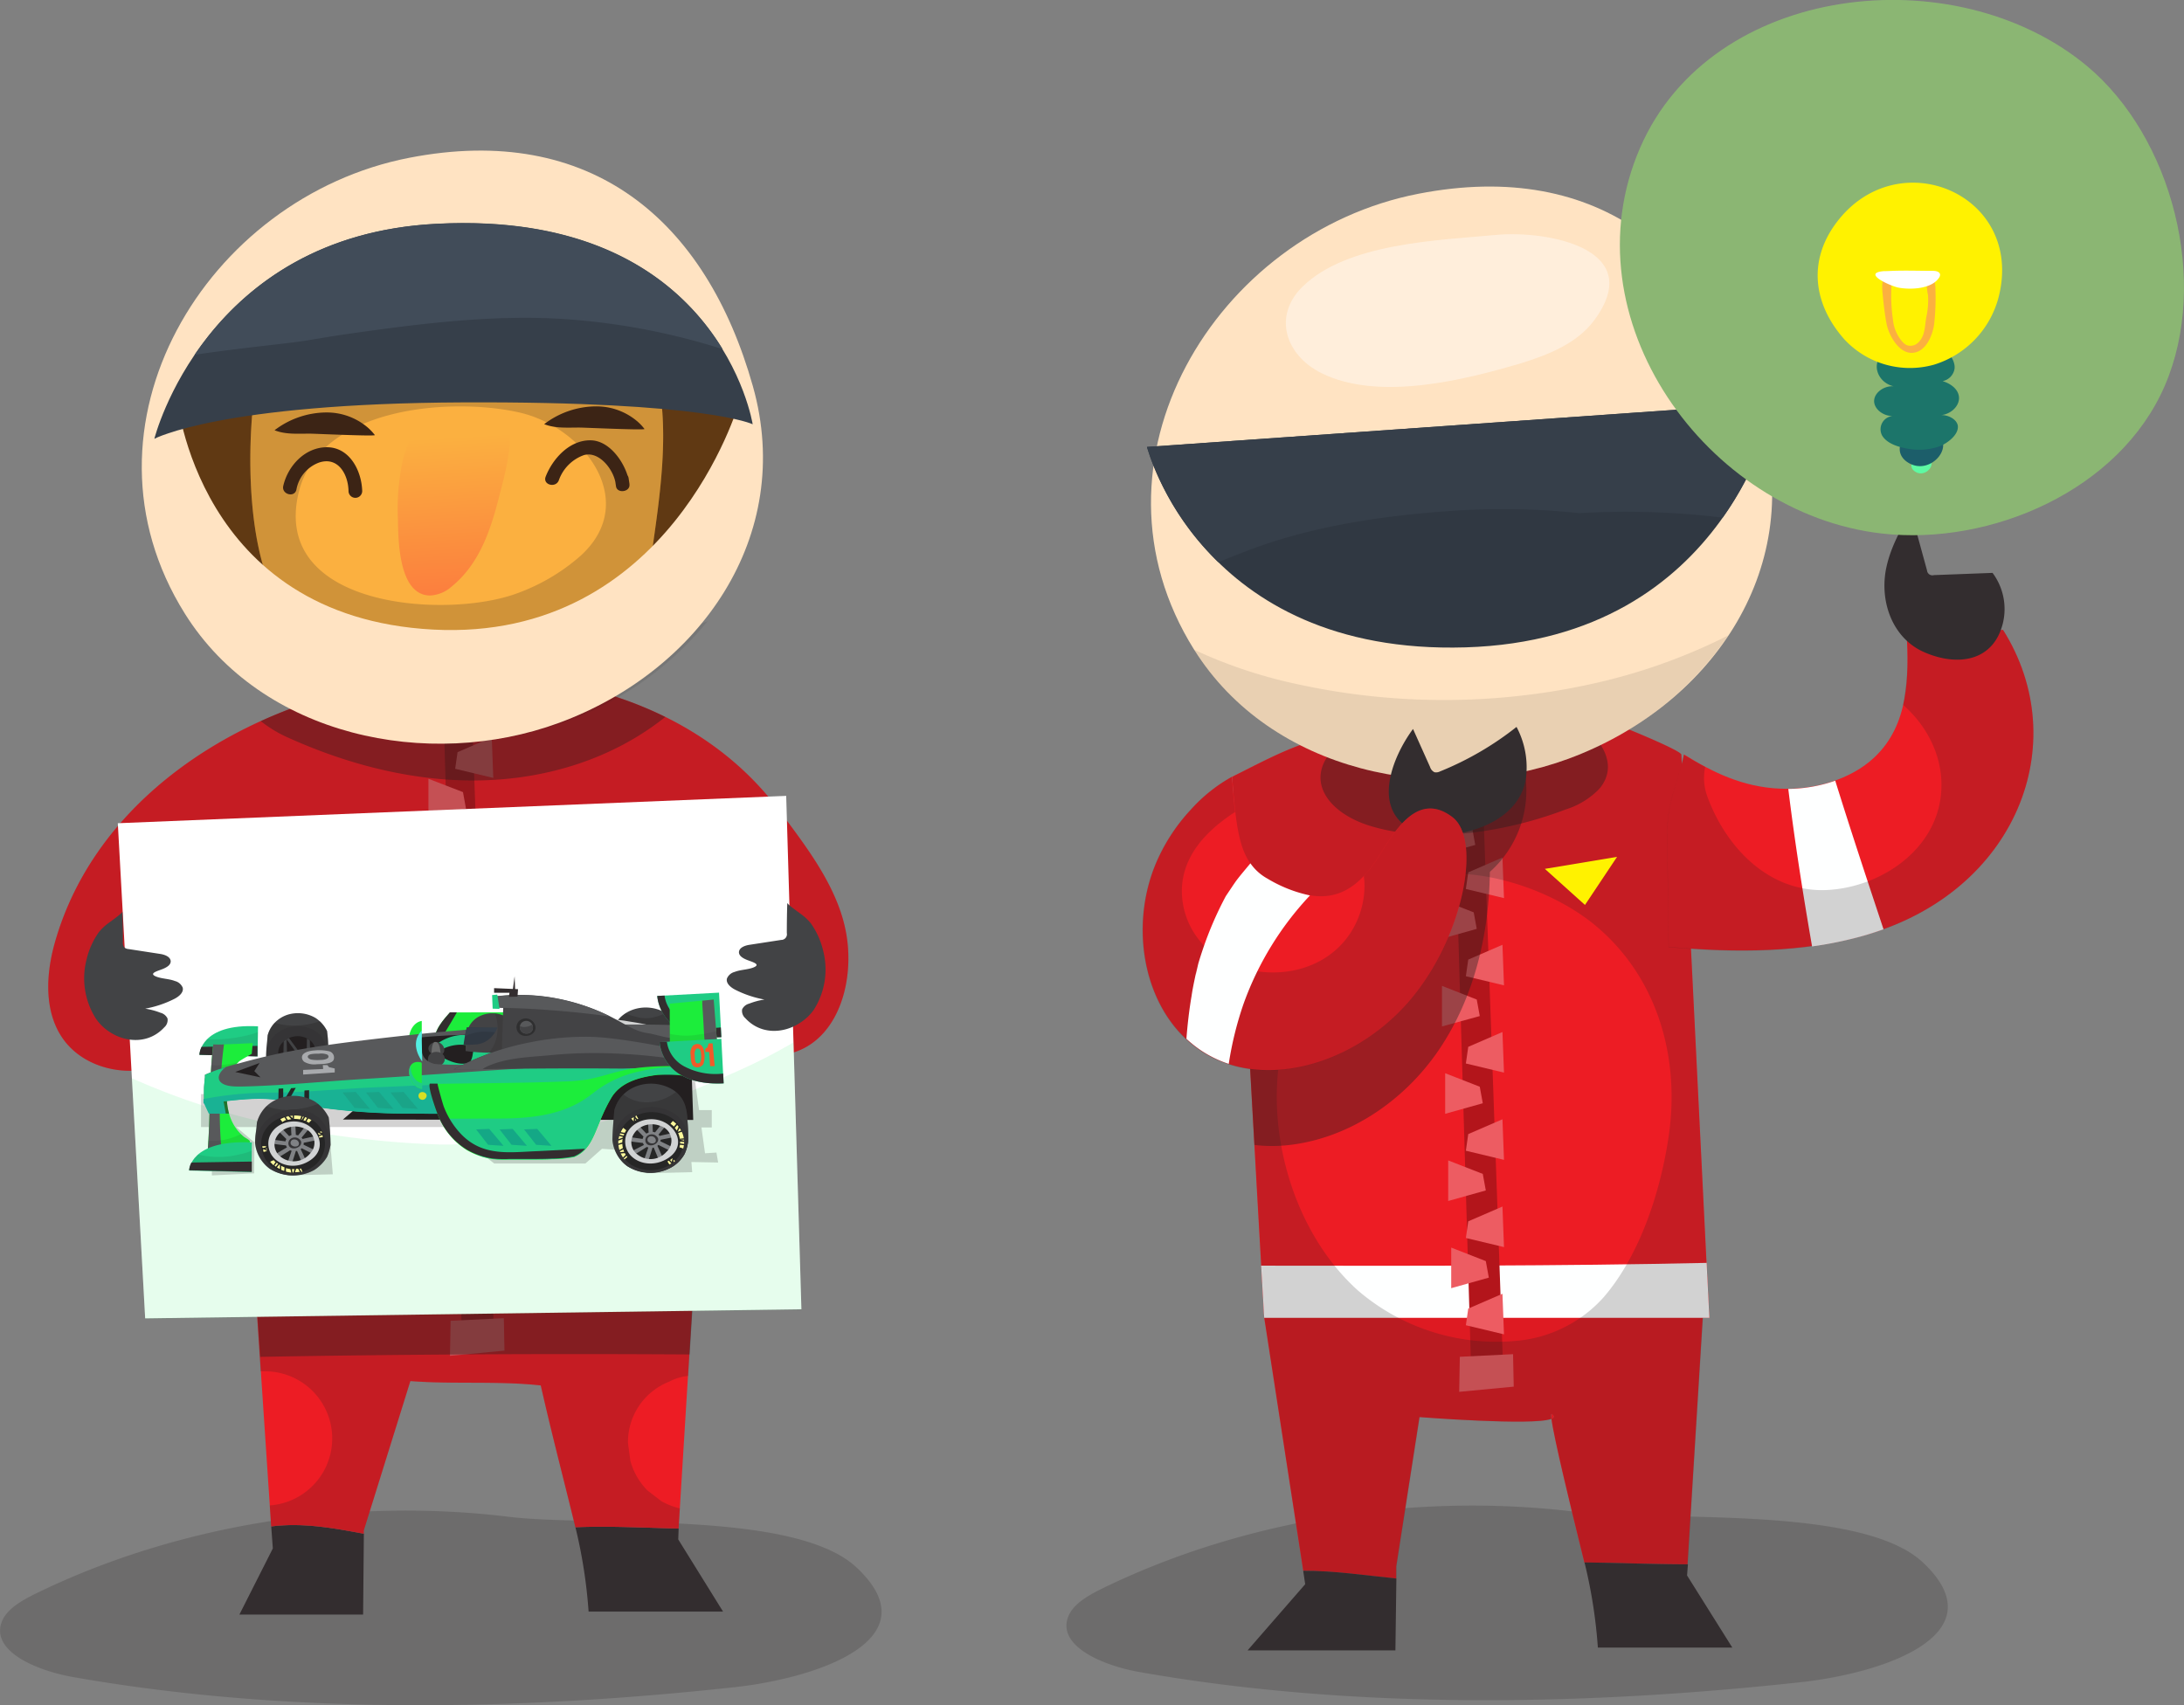 <svg xmlns="http://www.w3.org/2000/svg" xmlns:xlink="http://www.w3.org/1999/xlink" viewBox="0 0 383.19 299.22"><rect x="0" y="0" width="383.19" height="299.22" fill="#808080" stroke="none"/><defs><style>.cls-1{isolation:isolate;}.cls-11,.cls-13,.cls-2,.cls-29,.cls-32,.cls-36{fill:#231f20;}.cls-2{opacity:0.2;}.cls-3{fill:#603913;}.cls-4{fill:#fbb040;}.cls-5{fill:url(#linear-gradient);}.cls-6{fill:#332d2f;}.cls-7{fill:#de1a22;}.cls-8{fill:#ed1c24;}.cls-9{fill:#b3151b;}.cls-10{fill:#ed5c62;}.cls-11{opacity:0.4;}.cls-12{fill:#feffff;}.cls-13,.cls-17{opacity:0.1;}.cls-14{fill:#ffe3c2;}.cls-15{fill:#fff200;}.cls-16{fill:#fff;}.cls-17{fill:#00e846;}.cls-18{fill:#424345;}.cls-19{fill:#363f4a;}.cls-20{fill:#414c59;}.cls-21{fill:#3c2415;}.cls-22{fill:#303842;}.cls-23{fill:#ffeedb;}.cls-24{fill:#8bb673;mix-blend-mode:overlay;}.cls-25{fill:#5efaa3;}.cls-26{fill:#1c5e6a;}.cls-27{fill:#1c756a;}.cls-28{fill:none;}.cls-29{opacity:0.3;}.cls-30{fill:#1ced3b;}.cls-31{fill:#d3d4d4;}.cls-33{fill:#1fcc84;}.cls-34{fill:#434345;}.cls-35{fill:#6b6b6b;}.cls-36{opacity:0.6;}.cls-37{fill:#58595b;}.cls-38{fill:#353436;}.cls-39{fill:#262626;}.cls-40{fill:#19b294;}.cls-41{fill:#d7df23;}.cls-42{fill:#808285;}.cls-43{fill:#d1d3d4;}.cls-44{fill:#fffa9c;}.cls-45{fill:#14a886;}.cls-46{fill:#54efe2;}.cls-47{fill:#2f2f30;}.cls-48{fill:#f15a29;}.cls-49{fill:#a8aaad;}</style><linearGradient id="linear-gradient" x1="-901.18" y1="1285.13" x2="-895.92" y2="1240.45" gradientTransform="translate(742.95 -1302.02) rotate(-10.13)" gradientUnits="userSpaceOnUse"><stop offset="0" stop-color="#fc5f3c"/><stop offset="1" stop-color="#fbb040"/></linearGradient></defs><title>team-designers</title><g class="cls-1"><g id="Layer_2" data-name="Layer 2"><g id="Layer_1-2" data-name="Layer 1"><path class="cls-2" d="M138.08,294.46a72.75,72.75,0,0,1-9.21,1.61c-38,4.15-78.51,4.85-116.1-1.79-6.32-1.12-14.21-4.45-12.53-9.49.78-2.36,3.53-3.92,6.14-5.2,24.64-12,54.57-16.88,82.91-13.42,14.81,1.81,50-1.3,60.94,8.84C160.95,285,150.44,291.44,138.08,294.46Z"/><path class="cls-3" d="M130.19,68.17C122.26,40,102.77,23.55,72.07,29.52c-34.32,6.67-57.84,45.36-37.94,77.11,13,20.76,41.13,26.61,63.26,18.47C121.15,116.37,137.33,93.55,130.19,68.17Z"/><path class="cls-4" d="M115.2,65.58a26.25,26.25,0,0,0-3.84-8.85c-6-8.68-19.72-8.58-28.31-8.09a161.57,161.57,0,0,0-25.59,3.93c-7.67,1.67-10.69,4.16-12.34,13.27-2.07,11.45-2.41,35.81,6.93,43.92,5,4.31,12.24,6,18.15,7.73,5.64,1.59,11.48,2.62,17.26,1.92,11.08-1.33,25-8.85,26.86-22.09C115.66,87.78,117.64,75.67,115.2,65.58Z"/><path class="cls-5" d="M70.94,79.8q-.15.49-.27,1a40,40,0,0,0-.85,10.36c.06,3.76.15,13.3,5.64,13.34a6.12,6.12,0,0,0,3.77-1.56C84,99.07,86,93.27,87.47,87.55c1.1-4.35,3.5-12.24.76-16.34a5.75,5.75,0,0,0-4.12-2.35,9.77,9.77,0,0,0-4.78.8C75.07,71.39,72.25,75.48,70.94,79.8Z"/><path class="cls-2" d="M115.2,65.58a26.24,26.24,0,0,0-3.84-8.85c-6-8.68-19.72-8.58-28.31-8.09a161.58,161.58,0,0,0-25.59,3.93c-7.67,1.67-10.69,4.16-12.34,13.27-2.07,11.45-2.41,35.81,6.93,43.92,5,4.31,12.24,6,18.15,7.73,5.64,1.59,11.48,2.62,17.26,1.92,11.08-1.33,25-8.85,26.86-22.09C115.66,87.78,117.64,75.67,115.2,65.58ZM90.75,104.11c-12.2,4.56-43.27,2.67-38.34-17.71,3.63-15,26.75-16.76,38.78-14,11.36,2.62,21.18,15.7,10.6,25.2A34.81,34.81,0,0,1,90.75,104.11Z"/><path class="cls-6" d="M47.6,267.86v.19l.27,3.67L42,283.33H63.71l.13-14.18C58.43,268.12,53.08,267.17,47.6,267.86Z"/><path class="cls-6" d="M119.07,268.23c-6.06-.14-12.14-.47-18.11-.23a88.37,88.37,0,0,1,2.31,14.8h23.59L119,270.14Z"/><path class="cls-7" d="M95.21,241.82c-.12-.09-.14.21-.06.83C95.64,242.45,95.72,242.18,95.21,241.82Z"/><path class="cls-8" d="M148.42,163.53c-1.51-8-7.06-15.11-11.82-21.46C106,101.27,23.55,116.14,9.62,165.42c-1.66,5.87-1.93,12.74,1.9,17.49,3,3.69,8,5.35,12.72,4.93A23.8,23.8,0,0,0,37,182.12a32.45,32.45,0,0,0,5-5.2c.88,15.52,1.71,31,2.63,46.55,0,.07.07,1.47.09,1.47l2.86,42.92c5.48-.7,10.83.26,16.25,1.28v-.59L72,242.35c7.58.59,15.42-.06,22.88.77,1.87,8.27,4,16.4,6,24.59l.07.29c6-.24,12,.09,18.11.23l2.67-43.29h1.08l-2.29-46.05.68.58A23.8,23.8,0,0,0,134,185.19C145.88,186.25,150.35,173.66,148.42,163.53Z"/><polygon class="cls-9" points="77.8 124.35 81.14 237.6 86.77 236.9 82.73 122.94 77.8 124.35"/><path class="cls-10" d="M75.17,143.78v-7.12L81.23,139l.53,2.9ZM82,156.71l-.53-2.9-6.07-2.37v7.12Zm.53,15.3L82,169.1,76,166.73v7.12Zm.53,15.3-.53-2.9L76.48,182v7.12Zm.53,15.3-.53-2.9L77,197.33v7.12Zm.53,15.3-.53-2.9-6.07-2.37v7.12Z"/><path class="cls-10" d="M79.86,134.91l.42-2.92,6-2.6.27,7.12Zm6.95,16.37-.27-7.12-6,2.6-.42,2.92Zm0,15.31-.27-7.12-6,2.6L80.19,165Zm0,15.31-.27-7.12-6,2.6-.42,2.92Zm0,15.31-.27-7.12-6,2.6-.42,2.92Zm0,15.31-.27-7.12-6,2.6-.42,2.92Zm0,15.31-.27-7.12-6,2.6-.42,2.92Z"/><polygon class="cls-10" points="79.06 231.77 88.4 231.32 88.51 237.01 78.95 237.92 79.06 231.77"/><path class="cls-2" d="M148.42,163.53c-1.51-8-7.06-15.11-11.82-21.46C106,101.27,23.55,116.14,9.62,165.42c-1.66,5.87-1.93,12.74,1.9,17.49,3,3.69,8,5.35,12.72,4.93A23.8,23.8,0,0,0,37,182.12a32.45,32.45,0,0,0,5-5.2c.88,15.52,1.71,31,2.63,46.55,0,.07.07,1.47.09,1.47l1,15.7c.2,0,.4,0,.61,0a11.78,11.78,0,0,1,1,23.53l.25,3.72c5.48-.7,10.83.26,16.25,1.28v-.59L72,242.35c7.58.59,15.42-.06,22.88.77,1.87,8.27,4,16.4,6,24.59l.07.29c6-.24,12,.09,18.11.23l.22-3.54a11.81,11.81,0,0,1-3.29-1.3l-2.39-1.84a11.78,11.78,0,0,1-3-5.2l-.42-3.13a11.38,11.38,0,0,1,7.25-10.77,8.79,8.79,0,0,1,3.32-1l1-16.5h1.08l-2.29-46.05.68.58A23.8,23.8,0,0,0,134,185.19C145.88,186.25,150.35,173.66,148.42,163.53Z"/><path class="cls-11" d="M45.75,126.54a22.16,22.16,0,0,0,4.8,2.9c10.66,4.81,22.29,7.79,34,7.5s23.17-3.92,32.18-11.13C95.76,115.44,68,116.4,45.75,126.54Z"/><path class="cls-11" d="M121,237.68l.79-12.74h1.08l-.72-14.37a464.72,464.72,0,0,0-78.16.6q.35,6.15.7,12.3c0,.07.07,1.47.09,1.47l.88,13.16Q83.28,237.44,121,237.68Z"/><path class="cls-12" d="M44.21,215.79q.22,3.84.45,7.68c0,.07.07,1.47.09,1.47h78.08l-.48-9.64C96.31,215.87,70.25,215.82,44.21,215.79Z"/><path class="cls-13" d="M102.16,115.12a120.37,120.37,0,0,1-54-3.83,84.21,84.21,0,0,1-17.67-7.61l0,0c11.66,22.58,40.24,31,63.82,24.53A57.27,57.27,0,0,0,124.16,109,101.24,101.24,0,0,1,102.16,115.12Z"/><path class="cls-14" d="M132.1,67.79c-8.23-29.23-28.45-46.29-60.3-40.1-35.61,6.92-60,47.06-39.36,80,13.49,21.53,42.67,27.6,65.64,19.16C122.71,117.79,139.51,94.11,132.1,67.79ZM76,110.48c-41.59-2.2-45-40.95-45-40.95l98.62,1.26S117.56,112.67,76,110.48Z"/><polygon class="cls-15" points="93.98 146.15 101.02 152.49 106.64 144.04 93.98 146.15"/><polygon class="cls-16" points="20.67 144.46 137.94 139.66 140.61 229.75 25.47 231.35 20.67 144.46"/><path class="cls-17" d="M129.3,188c-10.62,4.75-21.33,9-32.86,10.84-6.25,1-12.82,2.1-19.22,2a163.53,163.53,0,0,1-27.69-3.24,123.28,123.28,0,0,1-26.39-8.39l2.33,42.2,115.14-1.6-1.39-46.89A98.08,98.08,0,0,1,129.3,188Z"/><path class="cls-18" d="M140.27,179.55c-2.91,1.86-6.86,2-9.5-.88a1.7,1.7,0,0,1-.56-1.55,1.88,1.88,0,0,1,1.23-1,12.49,12.49,0,0,1,2.69-.72,18.66,18.66,0,0,1-5.09-1.7c-.82-.41-1.72-1.15-1.49-2a2,2,0,0,1,1.36-1.15c1-.4,2.29-.38,3.29-.78,1.46-.59-.39-1-1.27-1.38-.58-.25-1.25-.63-1.28-1.26,0-.82,1-1.2,1.82-1.33l5.58-.86a1,1,0,0,0,1-1.21q0-2.66.08-5.31c0,.28,2,1.68,2.33,1.93a9.09,9.09,0,0,1,1.8,1.67,13.7,13.7,0,0,1,2.18,4.87,13.18,13.18,0,0,1-1.65,10.3A8.58,8.58,0,0,1,140.27,179.55Z"/><path class="cls-18" d="M19.33,181.15c2.91,1.86,6.86,2,9.5-.88a1.7,1.7,0,0,0,.56-1.55,1.88,1.88,0,0,0-1.23-1,12.49,12.49,0,0,0-2.69-.72,18.66,18.66,0,0,0,5.09-1.7c.82-.41,1.72-1.15,1.49-2a2,2,0,0,0-1.36-1.15c-1-.4-2.29-.38-3.29-.78-1.46-.59.39-1,1.27-1.38.58-.25,1.25-.63,1.28-1.26,0-.82-1-1.2-1.82-1.33l-5.58-.86a1.29,1.29,0,0,1-.71-.26,1.3,1.3,0,0,1-.28-1q0-2.66-.08-5.31c0,.28-2,1.68-2.33,1.93a9.09,9.09,0,0,0-1.8,1.67,13.7,13.7,0,0,0-2.18,4.87,13.18,13.18,0,0,0,1.65,10.3A8.58,8.58,0,0,0,19.33,181.15Z"/><path class="cls-19" d="M27.08,77s11.55-6.21,54.21-6.39,50.77,3.84,50.77,3.84-5.91-37.69-55.43-35.17C36,41.31,27.08,77,27.08,77Z"/><path class="cls-20" d="M34.22,62.25c5.1-.77,10.22-1.34,15.34-1.94l2.09-.25,1.89-.27c2.26-.36,4.5-.76,6.77-1.09,13.18-1.88,26.49-3.64,39.83-2.63a117.51,117.51,0,0,1,26.65,5.2c-6.46-10.61-20.47-23.54-50.15-22C53.8,40.41,41,52.18,34.13,62.27Z"/><path class="cls-21" d="M111.54,73.71a11.06,11.06,0,0,0-7-2.4,15.11,15.11,0,0,0-9.06,3.12c2,.8,4.26.58,6.32.6.73,0,11.28.49,11.28.25A8.77,8.77,0,0,0,111.54,73.71Z"/><path class="cls-21" d="M64.23,74.78a11.06,11.06,0,0,0-7-2.4,15.11,15.11,0,0,0-9.06,3.12c2,.8,4.26.58,6.32.6.73,0,11.28.49,11.28.25A8.78,8.78,0,0,0,64.23,74.78Z"/><path class="cls-21" d="M57.37,78.48c-3.85,0-6.85,3.24-7.67,6.78-.35,1.5,2,2.14,2.31.64a6.22,6.22,0,0,1,4-4.74c3.33-1.08,5.08,2.1,5.14,5a1.2,1.2,0,0,0,2.4,0C63.44,82.59,61.35,78.5,57.37,78.48Z"/><path class="cls-21" d="M110.41,84.71h0l-.12-.8a1.11,1.11,0,0,0-.19-.49c-.92-2.88-3.38-6.05-6.36-6.15-3.74-.13-6.75,3.17-8,6.37-.56,1.44,1.76,2.07,2.31.64a7.23,7.23,0,0,1,4.41-4.42c2.55-.72,5,2.29,5.5,4.68h0l.12.8c.2,1.32,2.5,1,2.36-.32C110.45,84.92,110.43,84.81,110.41,84.71Z"/><path class="cls-2" d="M325.18,293.58a72.74,72.74,0,0,1-9.21,1.61c-38,4.15-78.51,4.85-116.1-1.79-6.32-1.12-14.21-4.45-12.53-9.49.78-2.36,3.53-3.92,6.14-5.2,24.64-12,54.57-16.88,82.91-13.42,14.81,1.81,50-1.3,60.94,8.84C348,284.11,337.54,290.57,325.18,293.58Z"/><path class="cls-7" d="M221.81,231.26l6.84,44.38c5.44,0,10.88.82,16.32,1.37l0-2.14,4.08-26.2s20.08,1.57,23.15.3c-.08-.61-.06-.91.06-.83.5.36.42.63-.06.83.4,3.22,3.26,15.06,5.74,25.06l0,.15c6,.06,12.09.32,18.14.33l2.69-43.6Z"/><path class="cls-6" d="M228.65,275.64,229,278l-10.11,11.61h25.94L245,277C239.53,276.45,234.09,275.62,228.65,275.64Z"/><path class="cls-6" d="M296.15,274.51c-6,0-12.09-.27-18.14-.33a88.3,88.3,0,0,1,2.34,14.94h23.59L296,276.46Z"/><path class="cls-7" d="M272.29,248.14c-.12-.09-.14.21-.06.83C272.71,248.77,272.79,248.5,272.29,248.14Z"/><path class="cls-8" d="M233.37,129.17c-6.46,1.51-10.8,3.94-17.2,7.14,2.2,31.12,3.71,62.33,5.56,93.48,0,.07.07,1.47.09,1.47H299.9L295,132.43c0-.66-8.81-4.29-9.62-4.58-5.25-1.88-11-2.05-16.55-2a210.47,210.47,0,0,0-31.56,2.58C235.86,128.63,234.58,128.89,233.37,129.17Z"/><path class="cls-12" d="M221.28,222.1q.22,3.84.45,7.68c0,.07.07,1.47.09,1.47H299.9l-.48-9.64C273.38,222.19,247.32,222.13,221.28,222.1Z"/><polygon class="cls-9" points="254.88 130.66 258.22 243.92 263.84 243.22 259.8 129.26 254.88 130.66"/><path class="cls-10" d="M252.24,150.1V143l6.07,2.37.53,2.9ZM259.1,163l-.53-2.9-6.07-2.37v7.12Zm.53,15.3-.53-2.9L253,173v7.12Zm.53,15.3-.53-2.9-6.07-2.37v7.12Zm.53,15.3-.53-2.9-6.07-2.37v7.12Zm.53,15.3-.53-2.9-6.07-2.37v7.12Z"/><path class="cls-10" d="M256.93,141.23l.42-2.92,6-2.6.27,7.12Zm6.95,16.37-.27-7.12-6,2.6-.42,2.92Zm0,15.31-.27-7.12-6,2.6-.42,2.92Zm0,15.31-.27-7.12-6,2.6-.42,2.92Zm0,15.31-.27-7.12-6,2.6-.42,2.92Zm0,15.31-.27-7.12-6,2.6-.42,2.92Zm0,15.31-.27-7.12-6,2.6-.42,2.92Z"/><polygon class="cls-10" points="256.13 238.09 265.47 237.63 265.59 243.33 256.02 244.24 256.13 238.09"/><path class="cls-2" d="M295,132.43c0-.66-8.81-4.29-9.62-4.58-5.25-1.88-11-2.05-16.55-2a210.47,210.47,0,0,0-31.56,2.58c-1.38.22-2.66.47-3.87.75-6.46,1.51-10.8,3.94-17.2,7.14,2.2,31.12,3.71,62.33,5.56,93.48,0,.07.07,1.47.09,1.47l6.84,44.38c5.44,0,10.88.82,16.32,1.37l0-2.14,4.08-26.2s20.08,1.57,23.15.3c-.08-.61-.06-.91.06-.83.5.36.42.63-.06.83.4,3.22,3.26,15.06,5.74,25.06l0,.15c6,.06,12.09.32,18.14.33l2.67-43.25h1.08ZM265.88,235.31a37.31,37.31,0,0,1-27.61-8.84c-11.6-10.41-16.75-29-13.09-44C227.7,172.2,235.62,159,246,154.85s25.4.55,33.79,7.45c11,9.09,15,23.2,13,37-1.4,9.63-5,20.9-11.43,28.35A23.28,23.28,0,0,1,265.88,235.31Z"/><path class="cls-11" d="M267.08,144.46a71.24,71.24,0,0,0,7.61-2.41,14,14,0,0,0,5.9-3.61c3.56-4.18.24-8.91-3.46-11.46-13-8.93-29.27-6.51-41.35,2.83-7.82,6-3.4,12.66,4.6,15.11C248.56,147.44,258.36,146.69,267.08,144.46Z"/><path class="cls-11" d="M225.49,201c10.92-1,20.86-7.74,27-16.82S261.27,164,261.4,153a19.15,19.15,0,0,0,6.18-17.23,3.93,3.93,0,0,0-1-2.32,3.76,3.76,0,0,0-3.11-.61c-4.56.67-8.44,3.82-11.13,7.57s-4.36,8.1-6.18,12.34c-3.12,7.27-6.87,14.53-12.82,19.74a25.25,25.25,0,0,1-14.5,6.3q.63,11.06,1.25,22.13A26.5,26.5,0,0,0,225.49,201Z"/><path class="cls-14" d="M309.17,74.1c-8.23-29.23-28.45-46.29-60.3-40.1-35.61,6.92-60,47.06-39.36,80,13.49,21.53,42.67,27.6,65.64,19.16C299.78,124.1,316.58,100.43,309.17,74.1Z"/><path class="cls-13" d="M281.84,119.42a120.38,120.38,0,0,1-54.12.66A84.22,84.22,0,0,1,209.48,114l0,0c13.49,21.53,42.67,27.6,65.64,19.16a57.27,57.27,0,0,0,28.12-21.66A101.24,101.24,0,0,1,281.84,119.42Z"/><path class="cls-22" d="M201.24,78.43l110.09-7.74s-7.62,41.5-54.2,42.91S201.24,78.43,201.24,78.43Z"/><path class="cls-19" d="M218.35,96.83c12-4.68,25.3-6.51,38.1-7.29a127.13,127.13,0,0,1,20.65.51,138.62,138.62,0,0,1,25.14.79,56.61,56.61,0,0,0,9.08-20.15L201.24,78.43a48.14,48.14,0,0,0,12.52,20.22Q216.06,97.72,218.35,96.83Z"/><polygon class="cls-15" points="271.05 152.47 278.09 158.8 283.72 150.36 271.05 152.47"/><path class="cls-23" d="M278.1,43.75c4.26,2.28,6.24,6.22,1.57,12.51-3,4-8,6-12.79,7.48-9.93,2.94-24.94,6.72-35,1.75-6.39-3.17-8.58-10.07-3.33-15.2,7.85-7.67,23.82-8.12,34-9.07C267,40.81,273.74,41.41,278.1,43.75Z"/><path class="cls-6" d="M250.91,134.59a1.52,1.52,0,0,0,.77.92,1.5,1.5,0,0,0,1-.15,54.35,54.35,0,0,0,13.4-7.8,15.11,15.11,0,0,1,1.67,8.89c-.9,6.32-7.34,9.3-13.11,10a12.29,12.29,0,0,1-6.27-.53c-8-3.46-4.15-13-.45-18Z"/><path class="cls-8" d="M222.11,187.78c9.11.17,18.9-4.64,25.46-12.5,9.19-11,12.45-28,7.24-31.91-6.3-4.76-10.39,3-13.12,7.22-5.31,8.25-11.17,8.14-19.31,3.58-5-2.8-5.4-8.2-6.21-17.87a27.8,27.8,0,0,0-7.22,5.77,32.26,32.26,0,0,0-6.36,10C196.57,167.32,203.71,187.44,222.11,187.78Z"/><path class="cls-2" d="M254.82,143.38c-6.3-4.76-10.39,3-13.12,7.22a21.63,21.63,0,0,1-2.4,3.12c0,.33.07.65.09,1a15.23,15.23,0,0,1-2,8.26c-4.54,7.94-15.07,9.59-22.74,5.52a13.84,13.84,0,0,1-7.29-12.11c0-6,4.11-10.38,8.74-13.51.19-.13.39-.25.6-.36-.21-1.84-.39-3.89-.58-6.2a27.8,27.8,0,0,0-7.22,5.77,32.26,32.26,0,0,0-6.36,10c-6,15.28,1.13,35.4,19.53,35.74,9.11.17,18.9-4.64,25.46-12.5C256.76,164.28,260,147.31,254.82,143.38Z"/><path class="cls-12" d="M222.39,154.19a8.88,8.88,0,0,1-3-2.69c-.83,1-1.69,2-2.45,3-.49.68-.94,1.38-1.41,2.07l-.46.69a61.63,61.63,0,0,0-4,9.24q-.42,1.23-.79,2.47c-.16.55-.84,3.87-.22.68-.34,1.72-.75,3.41-1,5.14-.42,2.49-.71,5-.9,7.5a19.81,19.81,0,0,0,7.43,4.4A59.23,59.23,0,0,1,218.24,176a54.69,54.69,0,0,1,11.6-18.87A23.89,23.89,0,0,1,222.39,154.19Z"/><path class="cls-8" d="M351.44,110.53q-8.44.56-16.92.47c.4,7.67.46,16.17-5.68,21.93-4.08,3.83-10.47,5.74-16.64,5.46-6.48-.3-11.73-2.88-16.74-6-1,4.83-2.92,8.29-2.89,13.31,0,6.82.14,13.63.21,20.45,11.59,1.07,23.59,1.07,34.61-2.11C353.69,156.5,364,130.49,351.44,110.53Z"/><path class="cls-12" d="M322,137a26,26,0,0,1-8.24,1.44c1.13,9.22,2.58,18.43,4.17,27.63a66.64,66.64,0,0,0,9.49-2c1-.3,2.06-.64,3.05-1C327.59,154.39,324.71,145.71,322,137Z"/><path class="cls-2" d="M351.44,110.53q-8.44.56-16.92.47a47,47,0,0,1-.61,12.7c5.1,4.44,7.94,11.26,6.23,18.07-2.17,8.6-11.12,14-19.6,14.41-10.22.48-17.74-7.53-21-16.45a9.45,9.45,0,0,1-.36-5.14c-1.27-.67-2.52-1.4-3.75-2.15-1,4.83-2.92,8.29-2.89,13.31,0,6.82.14,13.63.21,20.45,11.59,1.07,23.59,1.07,34.61-2.11C353.69,156.5,364,130.49,351.44,110.53Z"/><path class="cls-6" d="M336.24,113.73c-4.72-2.93-6.43-8.95-5.25-14.26.8-3.61,2.51-6.55,4.27-9.75l2.84,10.37a.95.95,0,0,0,1.22.83l10.28-.39a10.61,10.61,0,0,1,1.82,8.8c-1.65,6.75-7.91,7.64-13.66,5.18A11.18,11.18,0,0,1,336.24,113.73Z"/><path class="cls-24" d="M379.82,67.69c7.88-18.24,1.36-43.62-13.68-56.13C343-7.65,300.31-3,287.76,25.94c-13,29.89,11.67,64.18,42.4,67.68C349.3,95.8,371.88,86.07,379.82,67.69Z"/><path class="cls-24" d="M363.51,60.36c5.09-11.79.88-28.2-8.84-36.28-14.93-12.41-42.56-9.39-50.66,9.3-8.38,19.32,7.54,41.48,27.41,43.75C343.79,78.53,358.38,72.24,363.51,60.36Z"/><path class="cls-25" d="M336.81,80.1a2.09,2.09,0,0,1,1.18.11c2.23.87-.08,3.84-2,2.53C334.73,81.9,335.5,80.37,336.81,80.1Z"/><path class="cls-26" d="M336.45,75.45a4.47,4.47,0,0,1,2.53.24c4.77,1.86-.17,8.21-4.33,5.4C332,79.3,333.65,76,336.45,75.45Z"/><path class="cls-27" d="M340.52,72.85c1.8-.16,3.29-1.62,3.19-3.13s-1.6-2.46-2.88-2.84a2.64,2.64,0,0,0,2.09-2.1c.25-1.44-1.19-3.36-2.44-4-1.78-.85-5.05-.77-7.57,0A6.45,6.45,0,0,0,330,62.44c-1.59,1.81-.4,4.74,2.26,5.35-1.73-.14-3.43,1.14-3.44,2.58s1.68,2.74,3.41,2.62a2.34,2.34,0,0,0-2,3.45c.83,1.37,2.74,2,4.55,2.31a10.88,10.88,0,0,0,5.65-.48c1.24-.51,3.31-2,3.07-3.61C343.25,73.43,341.58,72.76,340.52,72.85Z"/><path class="cls-15" d="M323.61,59.56A15.67,15.67,0,0,0,339.31,64a16.82,16.82,0,0,0,11.36-11.88c4.57-18-17.64-27.4-28.42-13.11C317.13,45.77,318.16,53.43,323.61,59.56Z"/><path class="cls-4" d="M338.05,49.7a11.42,11.42,0,0,0,.23,2.12,14,14,0,0,1-.32,3.92c-.25,1.5-.19,3.27-1.42,4.39a1.91,1.91,0,0,1-2,.43,2.37,2.37,0,0,1-.75-.58,6.86,6.86,0,0,1-1.67-3.92,28.83,28.83,0,0,1-.23-6.24c0-.53.06-1.92-.89-1.57s-.77,2.51-.69,3.3c.17,1.74.37,3.57.7,5.29.39,2,2.23,5.39,4.72,5.06,2.24-.29,3.34-3.05,3.62-5a41.79,41.79,0,0,0,.23-6.13,5,5,0,0,0-.46-2.19c-.1-.18-.25-.36-.46-.36s-.4.29-.47.54A4.12,4.12,0,0,0,338.05,49.7Z"/><path class="cls-16" d="M332,47.53c2.37-.09,4.82,0,7.17,0,.5,0,1.16.14,1.22.64a.89.89,0,0,1-.18.56c-1.28,2-5,2.14-7.09,1.75-1.34-.25-6.58-2.56-2.62-2.9C331,47.58,331.53,47.55,332,47.53Z"/><path class="cls-28" d="M210.72,166.89l.07-1C210.3,165.95,210.4,166.47,210.72,166.89Z"/><path class="cls-18" d="M119,180.31a6.62,6.62,0,0,0-2.21-2.56,6.88,6.88,0,0,0-5.6-.62,6.21,6.21,0,0,0-2,1.09,5.77,5.77,0,0,0-1.86,2.92c-.13,1.73-.27,3.24-.31,4.76a5.86,5.86,0,0,0,2.41,4.26,7.14,7.14,0,0,0,7.22.17,6.45,6.45,0,0,0,2.07-2.08,8.28,8.28,0,0,0,.59-2C119.2,183.79,119.28,182.7,119,180.31Z"/><path class="cls-29" d="M119,180.31a6.62,6.62,0,0,0-2.21-2.56l-.05,0a5.65,5.65,0,0,1-1.68.66,5.81,5.81,0,0,1-3.49,0,7.07,7.07,0,0,1-1.77-.59,5.83,5.83,0,0,0-.6.43,5.77,5.77,0,0,0-1.86,2.92c-.13,1.73-.27,3.24-.31,4.76a5.86,5.86,0,0,0,2.41,4.26,7.14,7.14,0,0,0,7.22.17,6.45,6.45,0,0,0,2.07-2.08,8.28,8.28,0,0,0,.59-2C119.2,183.79,119.28,182.7,119,180.31Z"/><path class="cls-30" d="M76.32,182.17c0-1.53,1.41-3.15,2.62-4.51l25.2-.05a6.39,6.39,0,0,0,4.84,3.67Z"/><path class="cls-6" d="M80.16,177.65l-1.22,0c-1.2,1.35-2.57,3-2.62,4.46l1.29-.17S80,178,80.16,177.65Z"/><path class="cls-30" d="M74,179.16l0,4.37a.31.31,0,0,1-.07.24.38.38,0,0,1-.2.08C70.69,184.35,71.53,179.5,74,179.16Z"/><path class="cls-31" d="M90.51,178.85c3.46-.13,14.87-1.89,29.15,2.56l-.37,4.58L88,183.85l-10.07.4S86.3,178.58,90.51,178.85Z"/><polygon class="cls-32" points="72.22 181.81 72.22 187.66 93.66 187.21 92.56 179.65 72.22 181.81"/><path class="cls-33" d="M85,184.23a6.13,6.13,0,0,1-1.18.81,1.75,1.75,0,0,0-.88-1.27,3.5,3.5,0,0,0-1.53-.42,7.12,7.12,0,0,0-3.66.69c-.37.18-.85.7-1.26.45s-.24-1,.11-1.24a7.93,7.93,0,0,1,5.27-1.63,6,6,0,0,1,2.26.59c.15.07,1.68,1.16,1.55,1.32A6.11,6.11,0,0,1,85,184.23Z"/><path class="cls-34" d="M77.22,185.2a1.79,1.79,0,0,1-1.61-.37c-1.44-1.28,1-2.84,2.07-1.38a1.22,1.22,0,0,1,.23,1.1A1,1,0,0,1,77.22,185.2Z"/><path class="cls-35" d="M77.31,185.54c0-1.27-.17-2.71-.92-2.7l-.1,0c-.51.16-.61,1.46-.56,2.7C76.26,185.57,76.79,185.57,77.31,185.54Z"/><path class="cls-35" d="M75.73,185.56a11.63,11.63,0,0,0,.28,2.27c.09.28.26.58.53.62a.59.59,0,0,0,.58-.38,1.89,1.89,0,0,0,.13-.76c0-.26.06-1,.06-1.78C76.79,185.57,76.26,185.57,75.73,185.56Z"/><path class="cls-33" d="M83.5,190.44a16.11,16.11,0,0,0,2.22-3.31c.39-.66.74-1.33,1.07-2,.2-.43.93-1.47.4-1.89s-1.81,0-2.34,0-1.31,0-1.6.58c-.38.8-.22,1.69-.75,2.5a8.2,8.2,0,0,1-1.12,1.31,9,9,0,0,1-2,1.51,9.83,9.83,0,0,0,1.33,1.2,8.89,8.89,0,0,0,1.82,1A11.34,11.34,0,0,0,83.5,190.44Z"/><path class="cls-33" d="M85.29,184.77a1.19,1.19,0,0,0-1.54.44,8.46,8.46,0,0,1-.62.75c-1.58,1.51-4.65.27-6.09-.84a.77.77,0,0,0-1,.27.78.78,0,0,0,.28,1,7.93,7.93,0,0,0,5.28,1.63,5.06,5.06,0,0,0,3.69-1.73C85.8,185.63,85.68,185,85.29,184.77Z"/><path class="cls-34" d="M75.25,186.64a1.39,1.39,0,0,0,1.23.59,1.8,1.8,0,0,0,1.25-.61,1.19,1.19,0,0,0,.28-.53c.37-1.78-2.82-2.12-2.93-.24A1.35,1.35,0,0,0,75.25,186.64Z"/><path class="cls-33" d="M35,185.1s.08-5.55,10.27-5l-.08,5.27Z"/><path class="cls-13" d="M43.74,181.59a24.79,24.79,0,0,1-7.2.78l-.21,0A4.33,4.33,0,0,0,35,185.1l10.19.28.06-4.26A14.89,14.89,0,0,1,43.74,181.59Z"/><path class="cls-6" d="M35.37,183.7a3.7,3.7,0,0,0-.39,1.4l10.19.28,0-1.85Z"/><path class="cls-2" d="M126,204l-.3-1.75-2,.13-.63-4.53h1.81v-3.05h-2.23l-.76-5.5h-3.75l-4.76-.77L35.27,192q0,.59,0,1.17c0,.77,0,1.54,0,2.31s0,1.54,0,2.3h1.73l.18,8.48,7.41-.36.05-5.44-3.19-2.68h8.67l.27,8.48,8-.19-.66-8.29H78.6l8.11,6.39,16,0,2.91-2.58,5.73.4,2,.82.1,3.07,8-.19-.14-1.78Z"/><path class="cls-30" d="M39.8,192.05a12.76,12.76,0,0,1,.63-3.49,6.06,6.06,0,0,1,1.53-2.3c.21-.2,2.21-1.34,2.21-1.33l.17-1.89c-.56.05-6.94.34-6.93.26-.76,6.33-.47,12.65-1,19,0-.21,7.31,0,7.31,0a20.61,20.61,0,0,0,.12-2.06c-.11-.23-.84-.58-1.08-.78a8.07,8.07,0,0,1-1.14-1.18,8.3,8.3,0,0,1-1.42-2.83A10.85,10.85,0,0,1,39.8,192.05Z"/><path class="cls-36" d="M36.75,195.42c1.13,0,2.29,0,3.44,0v0a10.85,10.85,0,0,1-.38-3.37c0-.24,0-.47,0-.71-1,0-2,.08-3,.14C36.82,192.8,36.79,194.11,36.75,195.42Z"/><path class="cls-37" d="M39.3,183.27a18.4,18.4,0,0,1-1.88,0c-.76,6.33-.47,12.65-1,19a12.29,12.29,0,0,1,2.46-.1A86.32,86.32,0,0,1,39.3,183.27Z"/><path class="cls-13" d="M42.74,199.43c-.16-.14-.32-.28-.47-.43a10.69,10.69,0,0,1-5.72,1.16c0,.72-.1,1.43-.16,2.15,0-.21,7.31,0,7.31,0a20.6,20.6,0,0,0,.12-2.06C43.71,200,43,199.63,42.74,199.43Z"/><path class="cls-13" d="M39.8,192.28c0-.08,0-.16,0-.23a12.76,12.76,0,0,1,.63-3.49,6,6,0,0,1,1.4-2.17,23.13,23.13,0,0,1-2.9.51,7.78,7.78,0,0,1-1.85,0c-.14,2-.2,4-.26,6.07C37.82,192.76,38.8,192.47,39.8,192.28Z"/><path class="cls-18" d="M57.38,180.92a5.89,5.89,0,0,0-2-2.28,6.12,6.12,0,0,0-5-.55,5.53,5.53,0,0,0-1.77,1,5.14,5.14,0,0,0-1.66,2.6c-.11,1.54-.24,2.21-.27,3.56a5.22,5.22,0,0,0,2.14,3.8,6.36,6.36,0,0,0,6.43.15,5.74,5.74,0,0,0,1.85-1.85,7.37,7.37,0,0,0,.53-1.77C57.56,183.35,57.63,183,57.38,180.92Z"/><path class="cls-29" d="M56.11,179.2a13.66,13.66,0,0,1-4.73.77,10.28,10.28,0,0,1-3.16-.51A5.29,5.29,0,0,0,47,181.66c-.11,1.54-.24,2.21-.27,3.56a5.22,5.22,0,0,0,2.14,3.8,6.36,6.36,0,0,0,6.43.15,5.74,5.74,0,0,0,1.85-1.85,7.37,7.37,0,0,0,.53-1.77c-.11-2.21,0-2.5-.29-4.63A5.85,5.85,0,0,0,56.11,179.2Z"/><path class="cls-38" d="M48.39,181.49a5,5,0,0,0-1.22,1.62,4.63,4.63,0,0,0,1.52,5.45,6,6,0,0,0,6.34.17,4.62,4.62,0,0,0,.73-7.5,5.84,5.84,0,0,0-4.83-1A5.75,5.75,0,0,0,48.39,181.49Z"/><path class="cls-32" d="M49.78,182.74a3.09,3.09,0,0,0-.76,1,2.89,2.89,0,0,0,.95,3.4,3.73,3.73,0,0,0,4,.11,2.88,2.88,0,0,0,.46-4.68,3.64,3.64,0,0,0-3-.65A3.58,3.58,0,0,0,49.78,182.74Z"/><path class="cls-18" d="M54.36,182.58a3,3,0,0,0-.5-.33l-.08,3.27.66-.07Z"/><path class="cls-18" d="M53.45,185.89l-2.75-3.74a3.56,3.56,0,0,0-.92.59l0,0-.07,2.52.66-.07-.08-2.81L53,186.11Z"/><path class="cls-38" d="M109.1,182.16A5.58,5.58,0,0,0,107.7,184a5.15,5.15,0,0,0,1.73,6.12,6.89,6.89,0,0,0,7.22.2,5.14,5.14,0,0,0,.83-8.43,6.73,6.73,0,0,0-5.5-1.17A6.59,6.59,0,0,0,109.1,182.16Z"/><path class="cls-39" d="M109.61,182.84a4.92,4.92,0,0,0-1.23,1.61,4.55,4.55,0,0,0,1.52,5.4,6.08,6.08,0,0,0,6.37.17,4.54,4.54,0,0,0,.73-7.43,5.94,5.94,0,0,0-4.86-1A5.81,5.81,0,0,0,109.61,182.84Z"/><polygon class="cls-32" points="60.16 196.46 121.63 196.53 121.31 186.95 70.6 187.48 60.16 196.46"/><path class="cls-37" d="M90.23,180.25c-8.89.27-19,1.4-27.72,2.46C57.76,183.29,53,184,48.37,185q-3.2.7-6.35,1.58a35.38,35.38,0,0,0-6,2l-.05,0c0,.16,0,.32,0,.46-.07.58-.12,1.15-.16,1.73,0,.74,0,1.48,0,2.22,3.27.45,6.62-.31,9.91-.25,1.78,0,3.83.28,5.54.28a41.24,41.24,0,0,0,4.7,1.25,113.77,113.77,0,0,0,17.53,1.09,123.87,123.87,0,0,0,15.41-.56c11.13-1.36,21.23-8.73,32.37-8,.1-2,0-4.8.14-6.79C111.08,179.51,100.76,179.94,90.23,180.25Zm-2.11,6.42c0,.29-11.2.24-12,0-2.55-.77-2.24-2.75-2.17-4.64,2.38-.23,6.08-.44,8.46-.45l5.84,0Z"/><path class="cls-34" d="M88.92,184.66a2.72,2.72,0,0,0,.87-.61,3,3,0,0,0,.72-1.73,4.06,4.06,0,0,0-1.7-3.87A5.06,5.06,0,0,0,84,178.4a4.14,4.14,0,0,0-2.17,3.52,15.66,15.66,0,0,0-.13,2.52A37.84,37.84,0,0,0,88.92,184.66Z"/><path class="cls-2" d="M88.81,178.46a4.19,4.19,0,0,0-2-.63,6.91,6.91,0,0,1-1,6.9,30.42,30.42,0,0,0,3.1-.07,2.72,2.72,0,0,0,.87-.61,3,3,0,0,0,.72-1.73A4.06,4.06,0,0,0,88.81,178.46Z"/><path class="cls-22" d="M81.9,180.3c-.23.94-.39,1.8-.57,3a11.07,11.07,0,0,0,1.84,0,4.22,4.22,0,0,0,4-2.93Z"/><path class="cls-19" d="M85.61,181.05c.41,0,.81.07,1.21.14a3.47,3.47,0,0,0,.4-.88H81.9c-.12.51-.23,1-.33,1.52A8.23,8.23,0,0,1,85.61,181.05Z"/><path class="cls-33" d="M118.48,186.53l-5.94.09c-11.75.2-23.41,1-35.09,1.82-4.49.31-9,.62-13.48.89-7.05.43-14.12,1.15-21.18,1.33-1.18,0-3.07.12-4-.7s-.12-2.05.84-2.68A22.14,22.14,0,0,0,36,188.6l-.05,0c0,.16,0,.32,0,.46-.07.58-.12,1.15-.16,1.73-.05.89,0,1.78,0,2.68l.07.13c5.12-.41,10.19-1.52,15.15-.11a44,44,0,0,0,4.92.8,113.77,113.77,0,0,0,17.53,1.09,123.87,123.87,0,0,0,15.41-.56c5.31-.65,10.27-2.62,15.2-4.42a60.88,60.88,0,0,1,6.73-1.8c.65-.16,7.83-1.69,7.85-1.59Z"/><path class="cls-40" d="M105.35,189.47c-3.75,1.22-7.83,1-11.72,1-4.34,0-8.64.66-13,.67a1.9,1.9,0,0,1-1.62-.89l-13.34.56c-6,.26-12.08.89-18.13.92a63.38,63.38,0,0,0-8.91.64c-1.24.18-2.25.36-2.93.49q0,.32,0,.64l.07.13c5.12-.41,10.19-1.52,15.15-.11a44,44,0,0,0,4.92.8,113.77,113.77,0,0,0,17.53,1.09,123.88,123.88,0,0,0,15.41-.56c5.31-.65,10.27-2.62,15.2-4.42a31.8,31.8,0,0,1,3.29-1Z"/><path class="cls-41" d="M73.54,191.91c.49-.68,1.85,0,1.09.87a.7.7,0,0,1-1.09-.87Z"/><polygon class="cls-40" points="35.73 193.5 36.64 195.43 39.62 195.43 39.07 192.44 35.73 193.5"/><path class="cls-13" d="M39.14,187.65a3.84,3.84,0,0,1,.48-.37c-.45.13-.9.27-1.35.41Z"/><path class="cls-34" d="M88,186.14l.29-9.28-1.35-.13.31-1.93a35.32,35.32,0,0,1,9.1.17,36.62,36.62,0,0,1,7.88,2.13c4.87,1.92,6.42,3.75,9.31,4.18,1.75.26,3.46,1,5.22.89a.64.64,0,0,1,.34.07c.23.13.21.43.17.66-.24,1.36-.08,1.41-1.39,1.72a23.82,23.82,0,0,1-4.12.16q-4.3.18-8.59.4C99.4,185.48,93.68,185.81,88,186.14Z"/><path class="cls-37" d="M95.77,177.21c3.77.26,7.54.64,11.28,1.17-.82-.41-1.76-.85-2.87-1.28A36.62,36.62,0,0,0,96.31,175a35.32,35.32,0,0,0-9.1-.17l-.31,1.93.94.09C90.48,176.91,93.13,177,95.77,177.21Z"/><path class="cls-34" d="M120.69,185.89l-.63-.29a10.88,10.88,0,0,1-2.06-1.27c-3-.56-6-1.14-8.41-1.7-6.47-1.51-14.74-.09-16.53.25a46.39,46.39,0,0,0-13.51,4.82c9.84-.17,19.71-.27,29.56-.18,3.87-.1,7.74-.22,11.62-.28Q120.7,186.57,120.69,185.89Z"/><path class="cls-37" d="M120,184.34c-4.64-.86-11.44-2.21-16.08-2.39a48.61,48.61,0,0,0-10.82.94,46.39,46.39,0,0,0-13.51,4.82l5.09-.08a2.53,2.53,0,0,1,.6-.4c3.53-1.67,7.56-1.7,11.44-2.08a79.79,79.79,0,0,1,11.14-.28A93.11,93.11,0,0,1,119.29,186l.86.15C120.1,185.52,120,184.93,120,184.34Z"/><polygon class="cls-39" points="48.88 191.04 48.82 193.84 49.69 193.8 49.69 191 48.88 191.04"/><polygon class="cls-39" points="53.42 191.36 53.36 194.16 54.23 194.11 54.23 191.31 53.42 191.36"/><polygon class="cls-39" points="51.09 190.95 49.42 193.8 50.29 193.75 51.89 190.9 51.09 190.95"/><path class="cls-18" d="M120.21,194a5.11,5.11,0,0,0-2.22-2.81,7.43,7.43,0,0,0-6.06-.67,6.72,6.72,0,0,0-2.15,1.17,6.24,6.24,0,0,0-2,3.16c-.14,1.87-.29,3.5-.33,5.15a6.34,6.34,0,0,0,2.6,4.61,7.72,7.72,0,0,0,7.81.19,7,7,0,0,0,2.24-2.24,9,9,0,0,0,.64-2.15,24.22,24.22,0,0,0-.14-3.94A9,9,0,0,0,120.21,194Z"/><path class="cls-29" d="M120.21,194a5,5,0,0,0-1.63-2.38,8.54,8.54,0,0,1-4.85,1.81,6.58,6.58,0,0,1-4.35-1.38,6.37,6.37,0,0,0-1.62,2.8c-.14,1.87-.29,3.5-.33,5.15a6.34,6.34,0,0,0,2.6,4.61,7.72,7.72,0,0,0,7.81.19,7,7,0,0,0,2.24-2.24,9,9,0,0,0,.64-2.15,24.23,24.23,0,0,0-.14-3.94A9,9,0,0,0,120.21,194Z"/><path class="cls-38" d="M109.67,196a6,6,0,0,0-1.51,2,5.57,5.57,0,0,0,1.87,6.62,7.46,7.46,0,0,0,7.81.21,5.56,5.56,0,0,0,.9-9.11,7.28,7.28,0,0,0-6-1.27A7.12,7.12,0,0,0,109.67,196Z"/><path class="cls-39" d="M110.23,196.69a5.32,5.32,0,0,0-1.33,1.74,4.92,4.92,0,0,0,1.65,5.84,6.58,6.58,0,0,0,6.89.19,4.91,4.91,0,0,0,.79-8A6.42,6.42,0,0,0,113,195.3,6.28,6.28,0,0,0,110.23,196.69Z"/><path class="cls-30" d="M75.67,190.22h-.11c-.74,0,1.16,5.22,1.41,5.77a12.52,12.52,0,0,0,4.92,5.82,12.68,12.68,0,0,0,4.67,1.61,19.53,19.53,0,0,0,2.78.07c5.69,0,6.22,0,7.49-.07a21.24,21.24,0,0,0,3.91-.38c3.63-1.52,3.56-5.34,6.5-10.35,1.59-2.71,4.77-3.59,7.66-4a15.45,15.45,0,0,1,7,.62,12.71,12.71,0,0,0,.09-2.15c-4.27-.12-8.58-.24-12.75.7-2.17.49-4.29,1.26-6.49,1.61a34.45,34.45,0,0,1-4,.32C91,190.09,83.38,190.06,75.67,190.22Z"/><path class="cls-33" d="M115.59,188.59l.34,0h.21l.3,0h1.44l.24,0,.21,0,.25,0,.19,0,.26,0,.17,0,.26,0,.15,0,.27,0,.12,0,.28.06.1,0,.29.07.07,0,.3.08h0l.31.09h0l.31.09a6.56,6.56,0,0,0,.26-1.71,11.71,11.71,0,0,0-1.65-.11,34,34,0,0,0-9.61,1.23,19.82,19.82,0,0,0-3.93,1.65c-2.42,1.33-3,2.29-5.36,3.57-4.77,2.56-10.24,2.71-15.53,2.67-2.53,0-5.08.07-7.58,0-.36,0-.72,0-1.08,0a13.66,13.66,0,0,0,4.62,5.19A12.24,12.24,0,0,0,84.71,203a17.76,17.76,0,0,0,2.69.46h1.94c5.69,0,6.22,0,7.49-.07s2.17-.13,2.81-.2l1.09-.19c3.63-1.52,3.56-5.34,6.5-10.35,1.59-2.71,4.77-3.59,7.66-4l.52-.07Z"/><path class="cls-42" d="M115.92,200l2.27-.45-.37-.66c-.16,0-1.34.26-2.1.44a1.58,1.58,0,0,0-.18-.23l0,0,1.4-1.71-.73-.27c-.12.09-.81,1-1.28,1.59a1.65,1.65,0,0,0-.39-.09l-.07-2.12-.74.24c0,.14,0,1.2.08,2a1.7,1.7,0,0,0-.4.19l-1.44-1.54-.41.64c.07.13.81.88,1.35,1.42a1.35,1.35,0,0,0-.15.41l-2.13-.3.12.74c.15.05,1.28.18,2.06.27a1.34,1.34,0,0,0,.17.35L111,201.94l.58.49c.16-.05,1.25-.74,1.9-1.16l.27.1-.76,2.21.78,0c.09-.15.51-1.49.72-2.19l.21,0,.93,2.24.61-.47c0-.17-.59-1.42-.9-2.09l.18-.16L117.7,202l.15-.73c-.12-.1-1.26-.65-2-1A1.21,1.21,0,0,0,115.92,200Z"/><path class="cls-43" d="M117.83,197.86c-3-3.06-8.68-.94-8.1,3,.38,2.63,3.67,4.16,6.66,2.82S119.66,199.73,117.83,197.86Zm-.85,4.21a3.69,3.69,0,0,1-5.67,0c-1.84-2.62,1.37-5.76,4.56-4.49A2.68,2.68,0,0,1,117,202.07Z"/><path class="cls-38" d="M115.3,200.46c-.45.61-1.66.8-2,0a1,1,0,0,1,.45-1.25,1.22,1.22,0,0,1,1.71.56A.81.81,0,0,1,115.3,200.46Z"/><path class="cls-42" d="M114.74,199.53c.43.3.5,1-.15,1.1a.94.94,0,0,1-.92-.35.61.61,0,0,1,.54-.89A.82.82,0,0,1,114.74,199.53Z"/><polygon class="cls-33" points="87.25 174.53 86.34 174.62 86.44 177 87.65 177.04 87.25 174.53"/><path class="cls-18" d="M57.68,196.09a7.16,7.16,0,0,0-2.39-2.76,7.43,7.43,0,0,0-6.06-.67,6.72,6.72,0,0,0-2.15,1.17,6.24,6.24,0,0,0-2,3.16c-.14,1.87-.29,1.87-.33,3.51a6.34,6.34,0,0,0,2.6,4.61,7.72,7.72,0,0,0,7.81.19A7,7,0,0,0,57.39,203,9,9,0,0,0,58,200.9,45.62,45.62,0,0,0,57.68,196.09Z"/><path class="cls-29" d="M55.79,193.69a12.54,12.54,0,0,1-3.16.87,10.34,10.34,0,0,1-5.86-.47A6.34,6.34,0,0,0,45.07,197c-.14,1.87-.29,1.87-.33,3.51a6.34,6.34,0,0,0,2.6,4.61,7.72,7.72,0,0,0,7.81.19A7,7,0,0,0,57.39,203,9,9,0,0,0,58,200.9a45.62,45.62,0,0,0-.35-4.81A7.24,7.24,0,0,0,55.79,193.69Z"/><path class="cls-38" d="M46.94,196.45a6,6,0,0,0-1.48,2A5.62,5.62,0,0,0,47.3,205a7.26,7.26,0,0,0,7.7.21,5.61,5.61,0,0,0,.89-9.11A7.09,7.09,0,0,0,50,194.88,7,7,0,0,0,46.94,196.45Z"/><path class="cls-39" d="M47.49,197.19a5.31,5.31,0,0,0-1.31,1.74,5,5,0,0,0,1.62,5.84,6.4,6.4,0,0,0,6.79.19,5,5,0,0,0,.78-8,6.26,6.26,0,0,0-5.18-1.12A6.16,6.16,0,0,0,47.49,197.19Z"/><path class="cls-42" d="M53.29,200.53l2.27-.45-.37-.65c-.16,0-1.34.26-2.1.44a1.56,1.56,0,0,0-.18-.23l0,0,1.4-1.69-.73-.27c-.12.09-.81,1-1.28,1.57a1.66,1.66,0,0,0-.39-.09L51.8,197l-.74.24c0,.14,0,1.19.08,1.94a1.71,1.71,0,0,0-.4.19l-1.44-1.53-.41.63c.07.13.81.87,1.35,1.41a1.33,1.33,0,0,0-.15.41L48,200l.12.73c.15.05,1.28.18,2.06.27a1.32,1.32,0,0,0,.17.34l-1.92,1.13L49,203c.16-.05,1.25-.74,1.9-1.15l.27.1-.76,2.19.78,0c.09-.15.51-1.48.72-2.17l.21,0,.93,2.22.61-.46c0-.17-.59-1.41-.9-2.07l.18-.16,2.16,1.1.15-.73c-.12-.1-1.26-.65-2-1A1.19,1.19,0,0,0,53.29,200.53Z"/><path class="cls-43" d="M55,198.25c-2.9-3.06-8.45-.94-7.88,3,.37,2.63,3.57,4.16,6.48,2.82S56.76,200.12,55,198.25Zm-.63,4.21a3.69,3.69,0,0,1-5.67,0c-1.84-2.62,1.37-5.76,4.56-4.49A2.68,2.68,0,0,1,54.36,202.46Z"/><path class="cls-38" d="M52.67,201c-.45.6-1.66.79-2,0a1,1,0,0,1,.45-1.24,1.22,1.22,0,0,1,1.71.56A.8.8,0,0,1,52.67,201Z"/><path class="cls-42" d="M52.12,200.09c.43.29.5,1-.15,1.09a.94.94,0,0,1-.92-.35.6.6,0,0,1,.54-.88A.82.82,0,0,1,52.12,200.09Z"/><path class="cls-44" d="M108.72,199.12l.09-.25c.23.06.46.1.7.14,0,.09-.07.18-.1.27Zm-.07.22a4.46,4.46,0,0,0-.12.56l.77-.29,0-.11Zm.53,1.14a3.85,3.85,0,0,1,.06-.61l-.75.29a4.35,4.35,0,0,0,0,.53Zm.61,2.15-.16-.28-.72.06a4.83,4.83,0,0,0,.39.69Q109.56,202.87,109.79,202.62Zm-.35.66.12.16c.18-.13.35-.27.52-.42l-.15-.2Q109.7,203.07,109.44,203.29Zm.08-1.17a3.87,3.87,0,0,1-.16-.43l-.6.33.06.16Zm-.23-.66a3.78,3.78,0,0,1-.1-.74l-.68.2a4.46,4.46,0,0,0,.17.88Zm.32-2.66a4.28,4.28,0,0,1,.27-.46l-.53-.43a4.68,4.68,0,0,0-.44.75C109.14,198.71,109.38,198.76,109.61,198.79Zm1.82-2.45a2.22,2.22,0,0,0,0,.3l.19-.11Zm-.21-.22-.06-.07-.41.24c.15.16.3.32.44.49h0A2.77,2.77,0,0,1,111.22,196.12Zm.46-.36-.05,0-.13.08,0,.18.34.37h0l.15-.08C111.87,196.14,111.78,195.95,111.67,195.76Zm6,8.26-.33-.35-.25.13q.18.26.34.54l.37-.2Zm.49-.54c0,.15,0,.31,0,.46l.29-.22Zm-.23-.22a3.74,3.74,0,0,1-.38.29l.24.25.08.08Q117.92,203.57,118,203.26Zm.28-5.56.43-.5a5,5,0,0,0-.6-.5,6.18,6.18,0,0,0-.41.5A4,4,0,0,1,118.24,197.7Zm.84,0-.24-.29-.43.5a3.87,3.87,0,0,1,.35.48A6.31,6.31,0,0,0,119.07,197.67Zm-.16.9.61-.22a4.68,4.68,0,0,0-.28-.45A7.47,7.47,0,0,1,118.92,198.57Zm1.08,1.14a4.33,4.33,0,0,0-.36-1.15l-.64.23a3.8,3.8,0,0,1,.3,1Zm-.68,1.13a3.52,3.52,0,0,1-.09.45c.22.06.44.14.66.22a4.07,4.07,0,0,0,.12-.59Zm.72-.72q0-.09,0-.18l-.7,0V200Zm-.69.16q0,.17,0,.33l.7.08c0-.11,0-.23,0-.34Z"/><path class="cls-44" d="M48.39,204.72l-.22-.16c.14-.17.27-.34.39-.52l.24.18C48.66,204.39,48.53,204.56,48.39,204.72Zm.2.13a5.43,5.43,0,0,0,.52.29c0-.24,0-.49,0-.73l-.1-.06Zm1.34,0a4.84,4.84,0,0,1-.59-.27c0,.23,0,.47,0,.71a5.58,5.58,0,0,0,.53.19C49.9,205.24,49.91,205,49.92,204.81Zm2.37.25-.34,0c-.07.2-.14.4-.19.61a6,6,0,0,0,.83-.08Q52.46,205.34,52.29,205.07Zm.55.52.21,0a5.86,5.86,0,0,0-.24-.57l-.26.06Q52.71,205.3,52.84,205.58Zm-1.15-.47-.49,0,.12.61h.18C51.56,205.51,51.62,205.31,51.69,205.11Zm-.75,0a4.94,4.94,0,0,1-.78-.17q0,.31,0,.62a5.83,5.83,0,0,0,.94.17Zm-2.57-1.19a4.47,4.47,0,0,1-.37-.38l-.61.28a4.87,4.87,0,0,0,.6.62C48.12,204.24,48.25,204.06,48.37,203.88Zm-1.84-2.33.3.11,0-.19Zm-.3.1-.09,0,.1.42.65-.19v0A3.54,3.54,0,0,1,46.24,201.65Zm-.21-.5a.3.3,0,0,0,0,0l0,.13.17.09.49-.15h0c0-.05,0-.1,0-.15C46.49,201.12,46.26,201.13,46,201.15Zm10.42-2-.47.15c0,.08,0,.17,0,.25l.66-.09a3.53,3.53,0,0,0-.07-.37Zm-.38-.59.45.19a3.23,3.23,0,0,0-.12-.31Zm-.3.11a3.09,3.09,0,0,1,.16.41l.34-.11.11,0Zm-5.51-2.16-.35-.52a5.29,5.29,0,0,0-.72.32,5.88,5.88,0,0,0,.36.51A4.27,4.27,0,0,1,50.27,196.49Zm.25-.69-.37.1.36.52a4.59,4.59,0,0,1,.6-.12A7,7,0,0,0,50.53,195.79Zm.85.44c0-.19,0-.38,0-.57l-.55.07C51,195.89,51.2,196.06,51.38,196.24Zm1.52-.48a5.62,5.62,0,0,0-1.29-.11c0,.2,0,.4,0,.6a4.93,4.93,0,0,1,1.07.09Zm.9.94a4.3,4.3,0,0,1,.42.23,6.28,6.28,0,0,1,.45-.46,5,5,0,0,0-.55-.31Q54,196.43,53.81,196.7Zm-.47-.84-.19-.05-.21.58.08,0Zm-.08.62.33.12.32-.54-.34-.13Z"/><path class="cls-30" d="M74,191.08l0-4.37a.31.31,0,0,0-.07-.24.38.38,0,0,0-.2-.08C70.69,185.88,71.53,190.74,74,191.08Z"/><path class="cls-33" d="M72.89,189.42a3.21,3.21,0,0,1-.81-2.43c-.79,1.23.15,3.84,2,4.09v-1A2.14,2.14,0,0,1,72.89,189.42Z"/><polygon class="cls-45" points="83.54 198.19 85.64 200.89 88.35 201.07 85.84 198.1 83.54 198.19"/><polygon class="cls-45" points="87.65 198.19 89.75 200.89 92.45 201.07 89.95 198.1 87.65 198.19"/><polygon class="cls-45" points="91.95 198.19 94.06 200.89 96.76 201.07 94.26 198.1 91.95 198.19"/><polygon class="cls-6" points="89.29 174.93 89.39 174.21 86.69 174.21 86.69 173.4 90.89 173.58 90.8 174.89 89.29 174.93"/><path class="cls-33" d="M33.19,205.4s.07-5.46,11-4.92l-.07,5.19Z"/><path class="cls-13" d="M41.89,202.6a15.12,15.12,0,0,1-7.09,0,4.15,4.15,0,0,0-1.61,2.84l11,.27,0-3.8A11.81,11.81,0,0,1,41.89,202.6Z"/><path class="cls-6" d="M33.59,204a3.37,3.37,0,0,0-.41,1.36l11,.27,0-1.8Z"/><polygon class="cls-13" points="60.1 191.71 62.21 194.41 64.91 194.59 62.41 191.62 60.1 191.71"/><polygon class="cls-13" points="64.21 191.71 66.31 194.41 69.02 194.59 66.51 191.62 64.21 191.71"/><polygon class="cls-13" points="68.52 191.71 70.62 194.41 73.32 194.59 70.82 191.62 68.52 191.71"/><path class="cls-46" d="M74,182.56l.08,3.72s-2.46-3.1-.05-5.45Z"/><polygon class="cls-6" points="89.97 173.72 90.29 171.32 90.39 173.83 89.97 173.72"/><path class="cls-47" d="M93.82,179.76a1.29,1.29,0,0,1-.21,1.47,1.87,1.87,0,0,1-1.42.55,1.52,1.52,0,0,1-.59-2.94A1.71,1.71,0,0,1,93.82,179.76Z"/><path class="cls-37" d="M93.48,180.57a1,1,0,0,1-1,.8,1.12,1.12,0,0,1-.94-1.91A1.17,1.17,0,0,1,93.48,180.57Z"/><path class="cls-34" d="M92.62,180.14l-.59.08a1.68,1.68,0,0,1-.83-.18,1.2,1.2,0,0,0,1.28,1.33,1,1,0,0,0,1-.8,1.24,1.24,0,0,0-.12-.79A2.23,2.23,0,0,1,92.62,180.14Z"/><path class="cls-6" d="M94.38,202c-4.88.18-9.52,1-13.35-2.85a14.45,14.45,0,0,1-3.18-5c-.12-.3-1-3.37-1.09-4l-1,0-.33,0c-.48.46,1.26,5.21,1.5,5.73a12.52,12.52,0,0,0,4.92,5.82,12.68,12.68,0,0,0,4.67,1.61,19.53,19.53,0,0,0,2.78.07c5.69,0,6.22,0,7.49-.07a21.24,21.24,0,0,0,3.91-.38,5.5,5.5,0,0,0,1.95-1.35Z"/><polygon class="cls-32" points="45.54 186.53 41.27 188.11 45.71 189.06 44.62 187.96 45.54 186.53"/><path class="cls-33" d="M115.32,174.77s.3,7.77,11.24,7.24l-.4-7.82Z"/><path class="cls-6" d="M126.18,180.32a11.65,11.65,0,0,1-6.63-1.34,5.92,5.92,0,0,1-2.56-2.83,5.41,5.41,0,0,1-.39-1.45l-1.28.07s.3,7.77,11.24,7.24l-.09-1.72Z"/><polygon class="cls-30" points="125.21 175.4 117.5 176.12 117.54 185.72 125.98 185.12 125.21 175.4"/><path class="cls-37" d="M123.26,176.85c.11,1.41.16,2.82.25,4.24s.19,2.79.29,4.19l2.19-.15-.77-9.73-2,.2C123.2,176,123.23,176.43,123.26,176.85Z"/><path class="cls-13" d="M122.69,181.52a12.62,12.62,0,0,1-3.38.17,17.15,17.15,0,0,1-1.79-.27l0,4.3,8.44-.59-.33-4.21A14.67,14.67,0,0,1,122.69,181.52Z"/><path class="cls-33" d="M115.72,182.87s.3,7.77,11.24,7.24l-.4-7.82Z"/><path class="cls-6" d="M126.59,188.42a11.65,11.65,0,0,1-6.63-1.34,5.92,5.92,0,0,1-2.56-2.83,5.41,5.41,0,0,1-.39-1.45l-1.28.07s.3,7.77,11.24,7.24l-.09-1.72Z"/><path class="cls-48" d="M124.43,184.6l-.69,0v-.57l.37-.22.23-.72.69,0,.37,4h-.81Zm-1,2.09a1.28,1.28,0,0,1-1.55.52c-.64-.28-.68-1.24-.71-2.08a2,2,0,0,1,.42-1.64,1.21,1.21,0,0,1,.69-.29c.91-.06,1.24.85,1.31,1.6A4.18,4.18,0,0,1,123.41,186.7ZM123,185c0-.48-.19-1.05-.63-1a.48.48,0,0,0-.33.19,1.63,1.63,0,0,0-.14,1c0,.4,0,1.12.28,1.34a.5.5,0,0,0,.75-.33A3.47,3.47,0,0,0,123,185Z"/><path class="cls-49" d="M56.7,187.59l-.06-.69h.79l.3.37,1,.23,0,.69-5.54.37v-.81Zm1.09-3.1a1.13,1.13,0,0,1,.72,1.55c-.38.64-1.71.68-2.87.71a3.55,3.55,0,0,1-2.26-.42,1.09,1.09,0,0,1-.4-.69c-.08-.91,1.17-1.24,2.21-1.31A7.87,7.87,0,0,1,57.8,184.49ZM56.24,186c.66,0,1.45-.19,1.4-.63a.47.47,0,0,0-.26-.33,3,3,0,0,0-1.41-.14c-.55,0-1.55,0-1.85.28s0,.63.46.75A6.55,6.55,0,0,0,56.24,186Z"/></g></g></g></svg>